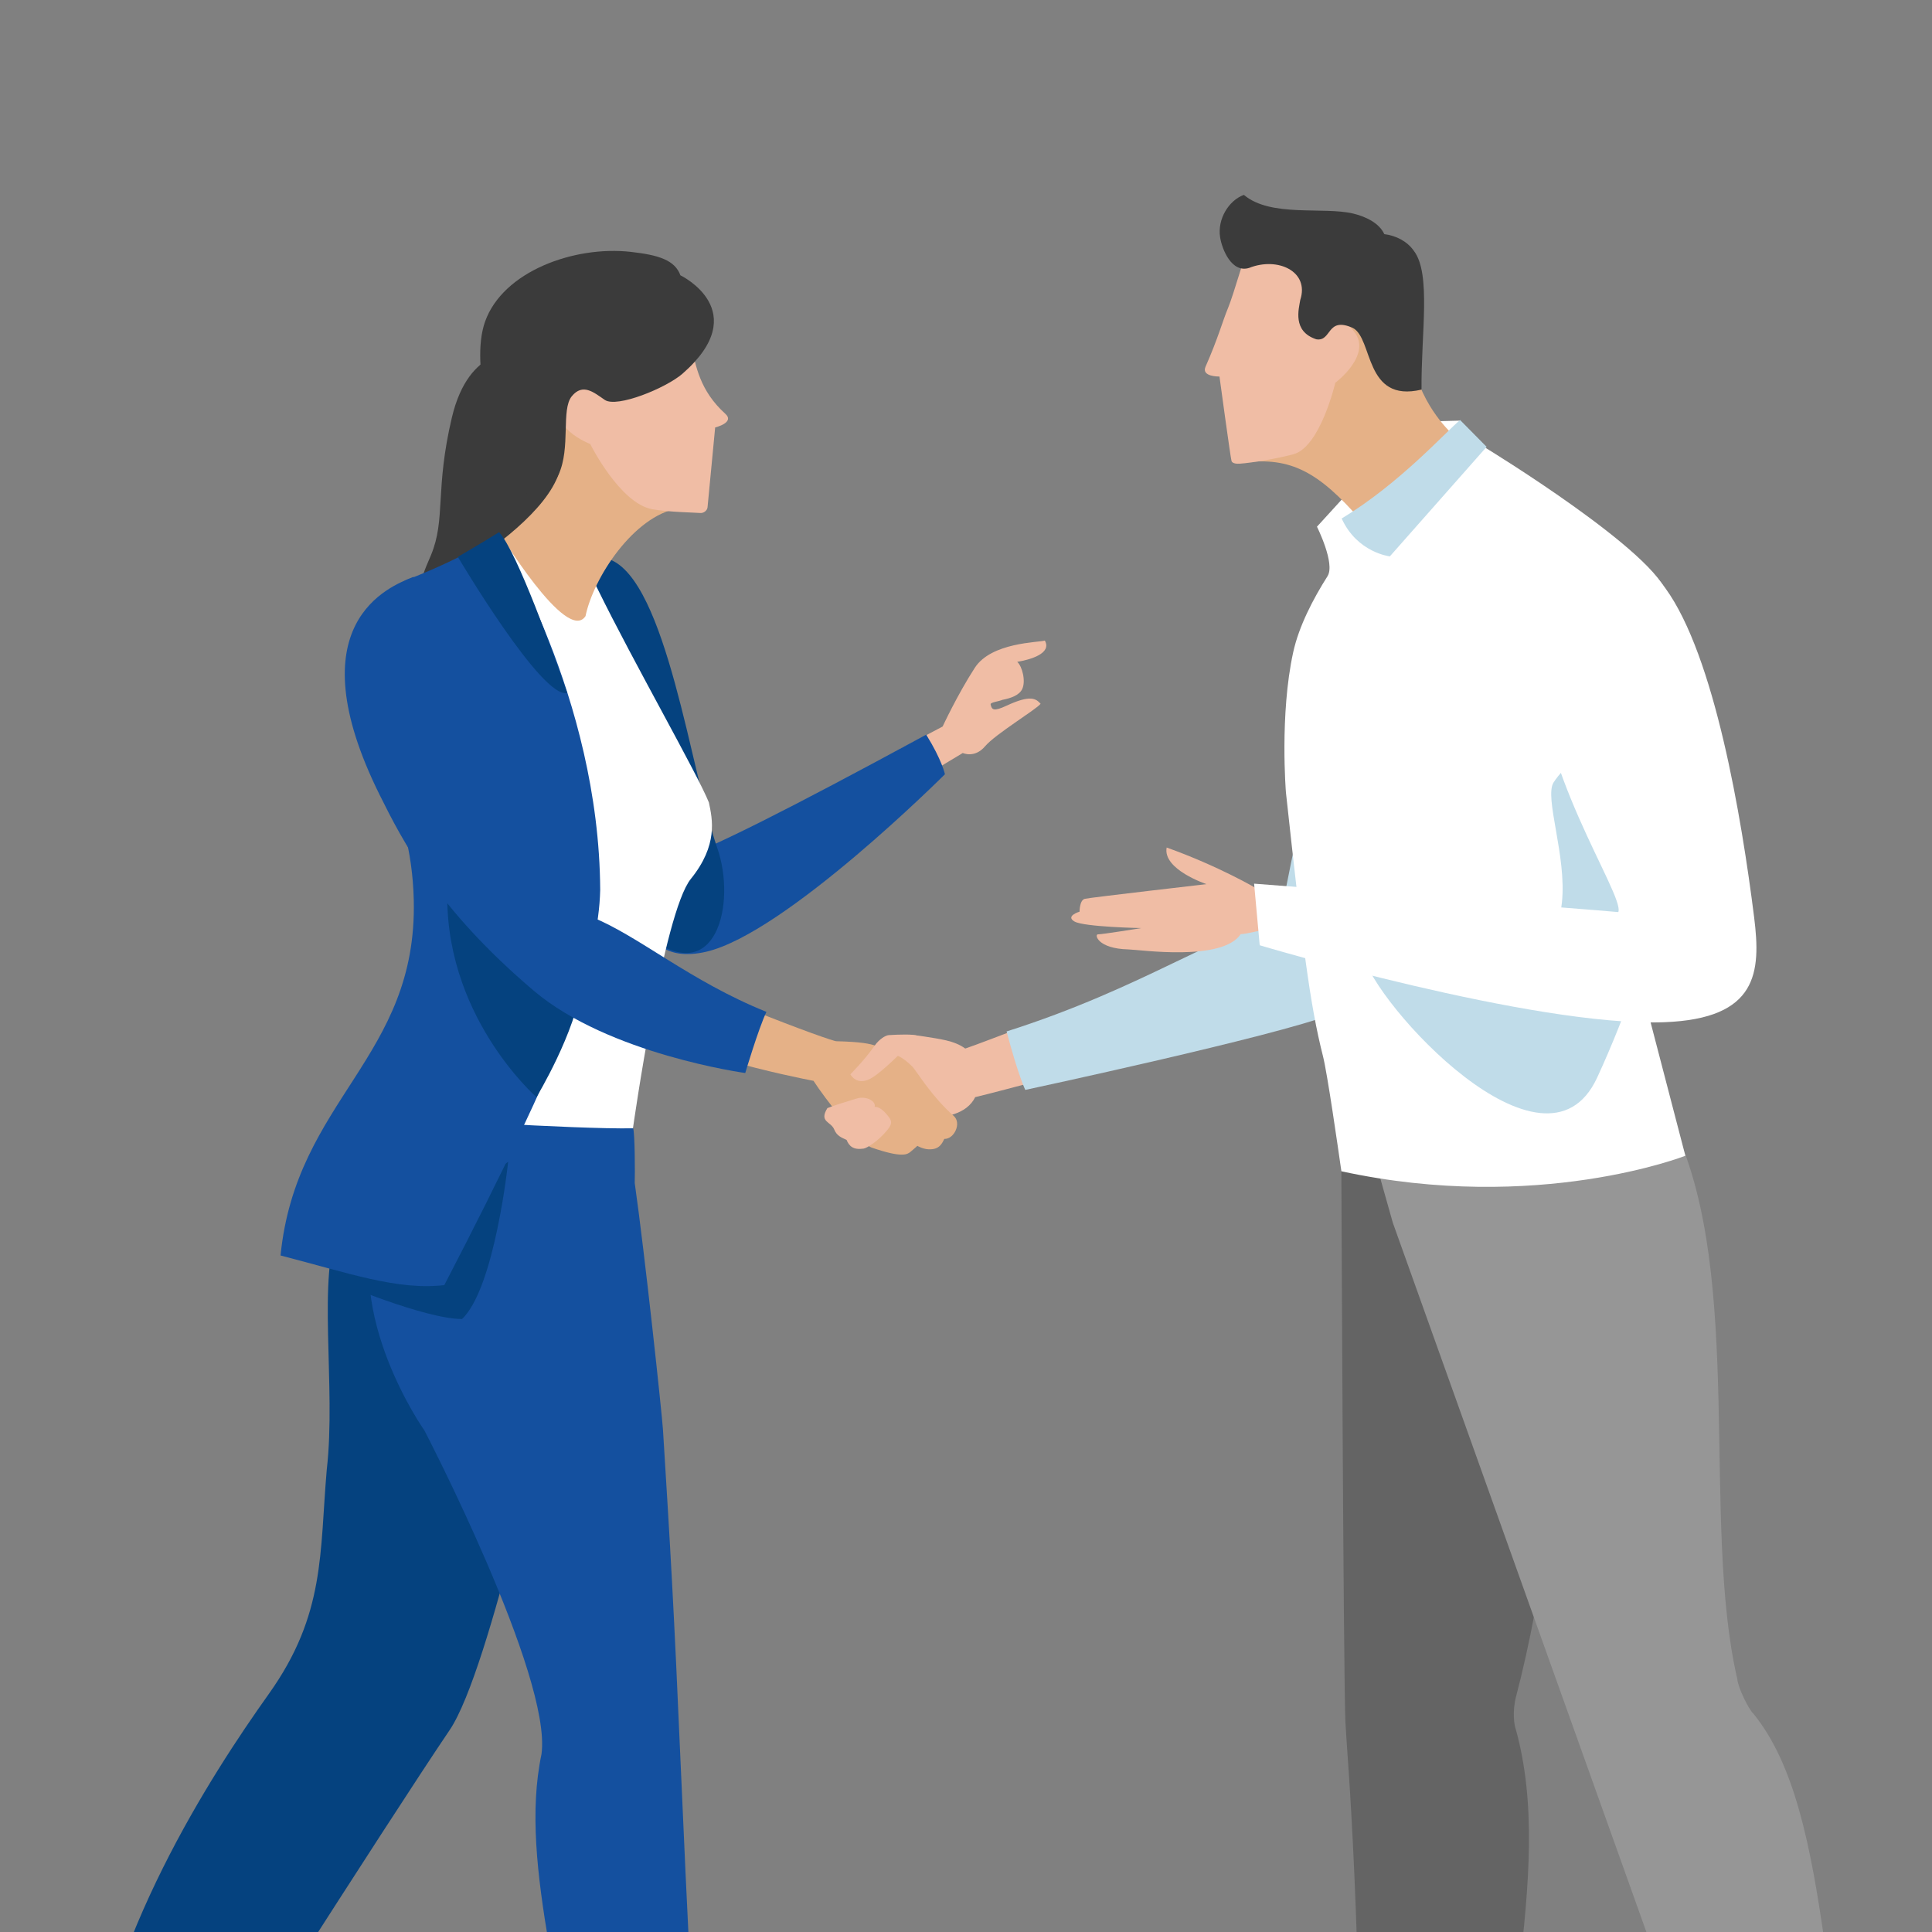 <svg id="_レイヤー_2" xmlns="http://www.w3.org/2000/svg" viewBox="0 0 390 390"><rect x="0" y="0" width="390" height="390" fill="#808080" stroke="none"/><defs><clipPath id="clippath"><path style="fill:none" d="M0 0h390v390H0z"/></clipPath><style>.cls-3{fill:#05427f}.cls-4{fill:#fff}.cls-5{fill:#f0bda5}.cls-6{fill:#e5b187}.cls-8{fill:#c0dce9}.cls-9{fill:#14509f}.cls-11{fill:#3b3b3b}</style></defs><g style="clip-path:url(#clippath);fill:none" id="_レイヤー_1-2"><path class="cls-5" d="m181.797 151.151 8.488-4.498s2.959-6.388 6.494-11.851c3.327-5.148 12.848-5.096 14.135-5.494 1.47 2.584-2.906 3.86-5.576 4.294 1.007.881 1.775 3.895 1.006 5.496-.622 1.296-2.389 1.863-4.012 2.177-.618.302-2.441.491-2.364.896.22 1.16.659 1.471 3.214.283 4.955-2.305 5.95-1.38 6.88-.389-.899 1.177-9.104 6.094-11.214 8.583-2.111 2.488-4.498 1.353-4.498 1.353l-7.211 4.345-5.343-5.196Z"/><path class="cls-9" d="M186.965 148.299c-28.171 15.295-43.09 22.747-50.811 25.491-7.721 2.744-9.7 22.017 6.356 18.344 16.053-3.681 48.239-35.841 48.239-35.841s-.597-2.876-3.783-7.994Z"/><path class="cls-3" d="M123.007 112.901c11.561 4.262 16.488 43.097 21.776 58.248 3.931 11.262-.261 28.54-13.985 17.916-13.856-10.72-26.351-62.979-25.601-71.048.906-8.536 13.336-6.765 17.81-5.115Z"/><path class="cls-4" d="m86.765 229.594 41.003-1.824s6.14-43.483 11.676-50.337c5.535-6.853 4.38-12.044 3.65-15.451-2.279-5.71-15.282-28.441-22.426-43.033-7.14-14.591-20.206-10.814-20.206-10.814L86.766 229.594Z"/><path class="cls-3" d="M118.059 238.113c5.562 4.781-6.96 41.458-6.96 41.458s-12.082 57.477-20.319 69.645c-12.484 18.441-53.53 82.972-53.53 82.972s-12.473-2.132-19.709-6.569c3.626-34.234 24.968-67.17 36.741-83.702 11.436-16.059 10.219-28.468 11.679-45.257 1.947-16.789-2.098-39.245 2.553-49.415.994-2.939 37.295-19.655 49.544-9.132Z"/><path class="cls-6" d="M136.914 102.609c-9.03 1.56-17.125 14.032-18.717 21.758-3.798 5.779-17.715-17.325-17.715-17.325s5.56-4.028 6.96-9.706c1.399-5.675 1.656-28.589 1.656-28.589s36.072 32.436 27.817 33.862Z"/><path class="cls-11" d="M104.363 71.144s-9.668-1.508-13.133 13.093c-3.466 14.596-1.207 20.494-4.214 27.785-1.708 4.142-4.925 10.047 5.247 3.482 7.326-4.728 18.052-12.44 20.571-20.008 1.708-5.134-.434-23.137-.434-23.137l-8.037-1.214Z"/><path class="cls-5" d="M120.747 73.98s-4.303-.897-7.53 5.682c-3.225 6.579 5.925 9.961 5.925 9.961s5.946 11.959 12.506 13.169c3.212.592 9.012.687 9.678.762.672.079 1.422-.461 1.498-1.131.076-.666 1.541-16.136 1.541-16.136s4.034-.968 2.048-2.761c-10.316-9.319-3.261-20.041-14.571-23.589l-11.094 14.042Z"/><path class="cls-11" d="M97.928 64.895c3.629-10.146 18.017-15.328 29.385-14.053 5.613.63 8.927 1.646 10.049 4.765l.013-.02s14.875 7.154.414 19.835c-3.289 2.885-13.272 6.986-15.714 5.3-2.235-1.542-4.449-3.424-6.653-.729-2.205 2.694-.174 10.387-2.668 15.805-1.652 3.587-4.515 6.132-4.515 6.132s-3.196-3.763-5.913-7.824c-2.014-3.011-7.657-20.098-4.398-29.211Z"/><path class="cls-9" d="M137.526 358.924c2.366 54.601 4.277 82.803 4.277 82.803s-16.381.239-23.528-.05c-3.055-36.557-13.77-64.718-8.966-87.588 2.152-15.696-23.614-65.294-23.614-65.294s-16.64-23.516-9.422-43.613c1.441-4.015 5.564-19.511 5.564-19.511s33.81 2.291 45.976 2.1c.348 1.069.379 9.2.313 11.022 2.049 14.361 5.512 46.741 5.704 49.834 1.516 24.484 2.107 33.678 3.695 70.297Z"/><path class="cls-3" d="M68.298 258.838s17.347 7.381 24.963 7.426c6.615-6.212 9.319-31.739 9.319-31.739l-34.282 24.313Z"/><path class="cls-9" d="M73.134 150.911s-3.954-23.693 8.638-33.73c6.615-2.486 11.999-5.315 11.999-5.315l6.691-3.731s20.499 32.323 20.696 71.529c-.35 14.065-7.116 32.846-31.468 79.752-9.45 1.111-19.544-2.499-33.057-5.98 3.116-31.527 27.649-39.918 26.89-71.771-.492-20.683-10.388-30.753-10.388-30.753Z"/><path class="cls-3" d="M100.751 107.418c-2.874 1.825-8.326 4.996-8.326 4.996s17.068 28.874 22.065 27.452c-2.598-7.365-10.043-28.387-13.739-32.448Z"/><path class="cls-5" d="M204.358 208.118s-8.225 3.147-9.51 3.544c-2.228-1.652-5.336-1.938-8.218-2.422-2.515-.424-4.067-.36-7.121-.177-2.542 4.955 2.241 4.604 3.114 5.595-9.685 2.804-3.549 9.906-3.549 9.906s14.381 3.836 17.784-3.094c1.806-.397 10.583-2.731 10.583-2.731l-3.083-10.62Z"/><path class="cls-6" d="M121.85 190.282c17.873 9.644 46.393 20.102 47.011 19.905 9.603.236 7.963 1.43 12.501 2.995.992.471 1.905 1.235 2.888 2.2 1.041 1.264 4.007 6.15 8.271 9.88 1.648 1.441.089 4.724-1.892 4.639-.434.779-.891 2.251-3.274 2.096-1.124-.074-2.178-.694-2.178-.694s-.53.521-1.346 1.181c-.626.506-1.566 1.357-7.882-.834-2.402-.832-9.484-9.965-11.73-13.469-4.19-.827-27.654-5.366-48.801-16.043 1.74-5.527 3.317-5.514 6.431-11.856Z"/><path class="cls-5" d="M171.657 216.86s2.853-2.835 4.96-5.852c.826-1.183 2.118-2.015 2.796-2.056 2.184-.132 4.952-.223 5.908.149.956.373-4.165 4.106-4.165 4.106s-2.922 2.914-4.926 4.227c-3.206 2.103-4.574-.574-4.574-.574ZM167.023 223.685c1.829-.723 3.758-1.259 5.863-1.919 2.073-.649 4.048.632 3.666 1.677.734-.092 1.666.567 2.481 1.551.863 1.041 1.309 1.645.101 3.109-1.828 2.215-4.096 3.66-4.831 3.763-2.105.295-2.906-.533-3.409-1.762-1.036-.471-1.978-.822-2.492-2.096-.671-1.665-3.127-1.479-1.38-4.323Z"/><path class="cls-3" d="M108.293 221.474s7.969-13.139 9.155-22.994c5.931-15.512-25.092-60.221-27.1-19.891-1.299 26.095 17.945 42.885 17.945 42.885Z"/><path class="cls-9" d="M83.479 116.446c4.977 9.659 24.37 50.993 32.119 63.602 1.59 2.476 1.719 4.463 3.918 5.097 9.328 3.722 19.77 12.905 35.196 19.113-1.647 3.496-4.273 12.342-4.273 12.342s-27.548-3.761-42.703-16.619c-19.491-16.537-26.505-30.269-31.092-39.51-17.188-34.627 1.85-42.063 6.835-44.026Z"/><path class="cls-8" d="M268.482 136.805s-8.623 40.132-10.163 49.143c-12.198 1.969-27.13 13.364-55.126 22.264 2.343 8.86 3.772 11.801 3.772 11.801s50.76-10.883 61.745-15.237c10.982-4.355 22.848-55.862 22.848-55.862l-23.076-12.109Z"/><path d="M275.066 464.743c2.469.927 17.637.053 26.316.187-.435-51.709 12.7-86.273 4.641-115.715-.395-.971-.76-3.811.03-6.812 11.065-41.915 13.736-114.015 13.736-114.015L270.76 233.7s.422 105.551.836 114.015c.414 8.457 3.251 34.906 3.47 117.028Z" style="fill:#646464"/><path d="m281.162 246.833 78.055 218.324s16.949.297 21.004-1.924c-13.062-51.986-9.672-96.958-26.297-117.329-.932-.825-3.135-5.366-3.211-6.903-7.348-31.624 1.394-81.02-12.611-111.082-13.544.114-62.033.867-62.033.867l5.093 18.047Z" style="fill:#969696"/><path class="cls-4" d="M267.982 116.301c1.602-2.525-2.134-9.978-2.134-9.978l6.28-6.889 15.558-14.341 7.056-.182 5.11 5.475s35.069 21.372 36.862 30.012c4.642 22.38-4.225 83.271-4.225 83.271l7.725 29.637s-29.823 11.724-69.438 3.132c-.637-4.455-2.828-19.745-3.713-23.226-2.656-10.43-4.165-22.761-7.479-53.237 0 0-1.295-15.678 1.46-28.286 1.148-5.255 4.001-10.757 6.94-15.388Z"/><path class="cls-6" d="M251.236 93.349c9.244-1.072 14.887 1.797 23.508 11.727 6.672 1.405 22.232-13.446 18.823-17.015-1.289-1.346-7.205-6.647-8.965-17.211-1.309-7.86-11.993-10.501-14.433-9.823L252.526 74.76l-2.658 17.224s1.302 1.384 1.368 1.366Z"/><path class="cls-8" d="M294.742 84.789c1.521 1.521 5.353 5.414 5.353 5.414l-19.533 22.106s-6.579-.728-9.727-7.641c11.715-7.06 21.12-17.607 23.907-19.879ZM275.168 192.726c2.12 9.72 36.646 47.66 47.226 24.829 12.092-26.092 20.649-61.345 20.069-73.596-.58-12.251-25.06 7.876-28.864 14.009-3.804 6.132 18.431 47.447-30.343 33.176-.808-.236-8.39.193-8.088 1.582Z"/><path class="cls-5" d="M265.726 61.492s3.55.604 7.521 5.33c3.972 4.728-3.698 10.447-3.698 10.447s-3.015 12.945-8.433 14.42c-3.245.888-8.494 1.748-10.809 1.908-.567.04-1.506.01-1.702-.52-.196-.532-2.436-17.069-2.436-17.069s-3.73.082-2.816-1.982c2.543-5.75 3.458-9.263 4.55-11.864 1.093-2.602 3.832-12.227 5.566-17.154 3.65-1.277 12.257 16.485 12.257 16.485Z"/><path class="cls-11" d="M285.402 50.632c-1.332-1.916-3.585-3.075-5.96-3.366-1.027-2.252-3.771-3.556-6.29-4.156-6.031-1.434-16.633.821-22.06-3.772-3.102 1.145-5.356 4.935-4.801 8.524.386 2.487 2.341 7.304 5.854 6.224 5.779-2.302 12.227.704 10.331 6.455-.286 1.812-1.644 6.346 3.24 7.95 3.155.519 2.041-4.668 7.366-2.295 4.146 2.141 2.284 15.197 13.873 12.45-.107-11.32 1.991-23.38-1.553-28.014Z"/><path class="cls-5" d="M253.728 179.393s-7.619-4.521-18.224-8.309c-.832 4.448 8.045 7.392 8.045 7.392s-23.47 2.7-24.556 2.96c-1.088.261-1.07 2.597-1.07 2.597s-2.946.88-1.021 1.986c1.922 1.107 13.509 1.329 13.509 1.329s-8.009 1.285-8.769 1.261c-.759-.021-.113 2.889 6.103 3.04 2.364.058 18.996 2.515 22.721-3.098.699.107 5.513-1.087 5.513-1.087l-2.251-8.072Z"/><path class="cls-4" d="M253.158 178.38s69.086 5.292 73.519 5.738c1.361-3.419-17.221-29.844-16.057-52.477.72-14.008 14.647-27.955 25.576-12.882 9.927 13.693 15.351 46.14 17.897 66.394 1.399 11.14.745 20.478-18.112 21.194-26.344 1.001-81.691-15.532-81.691-15.532l-1.132-12.436Z"/></g></svg>